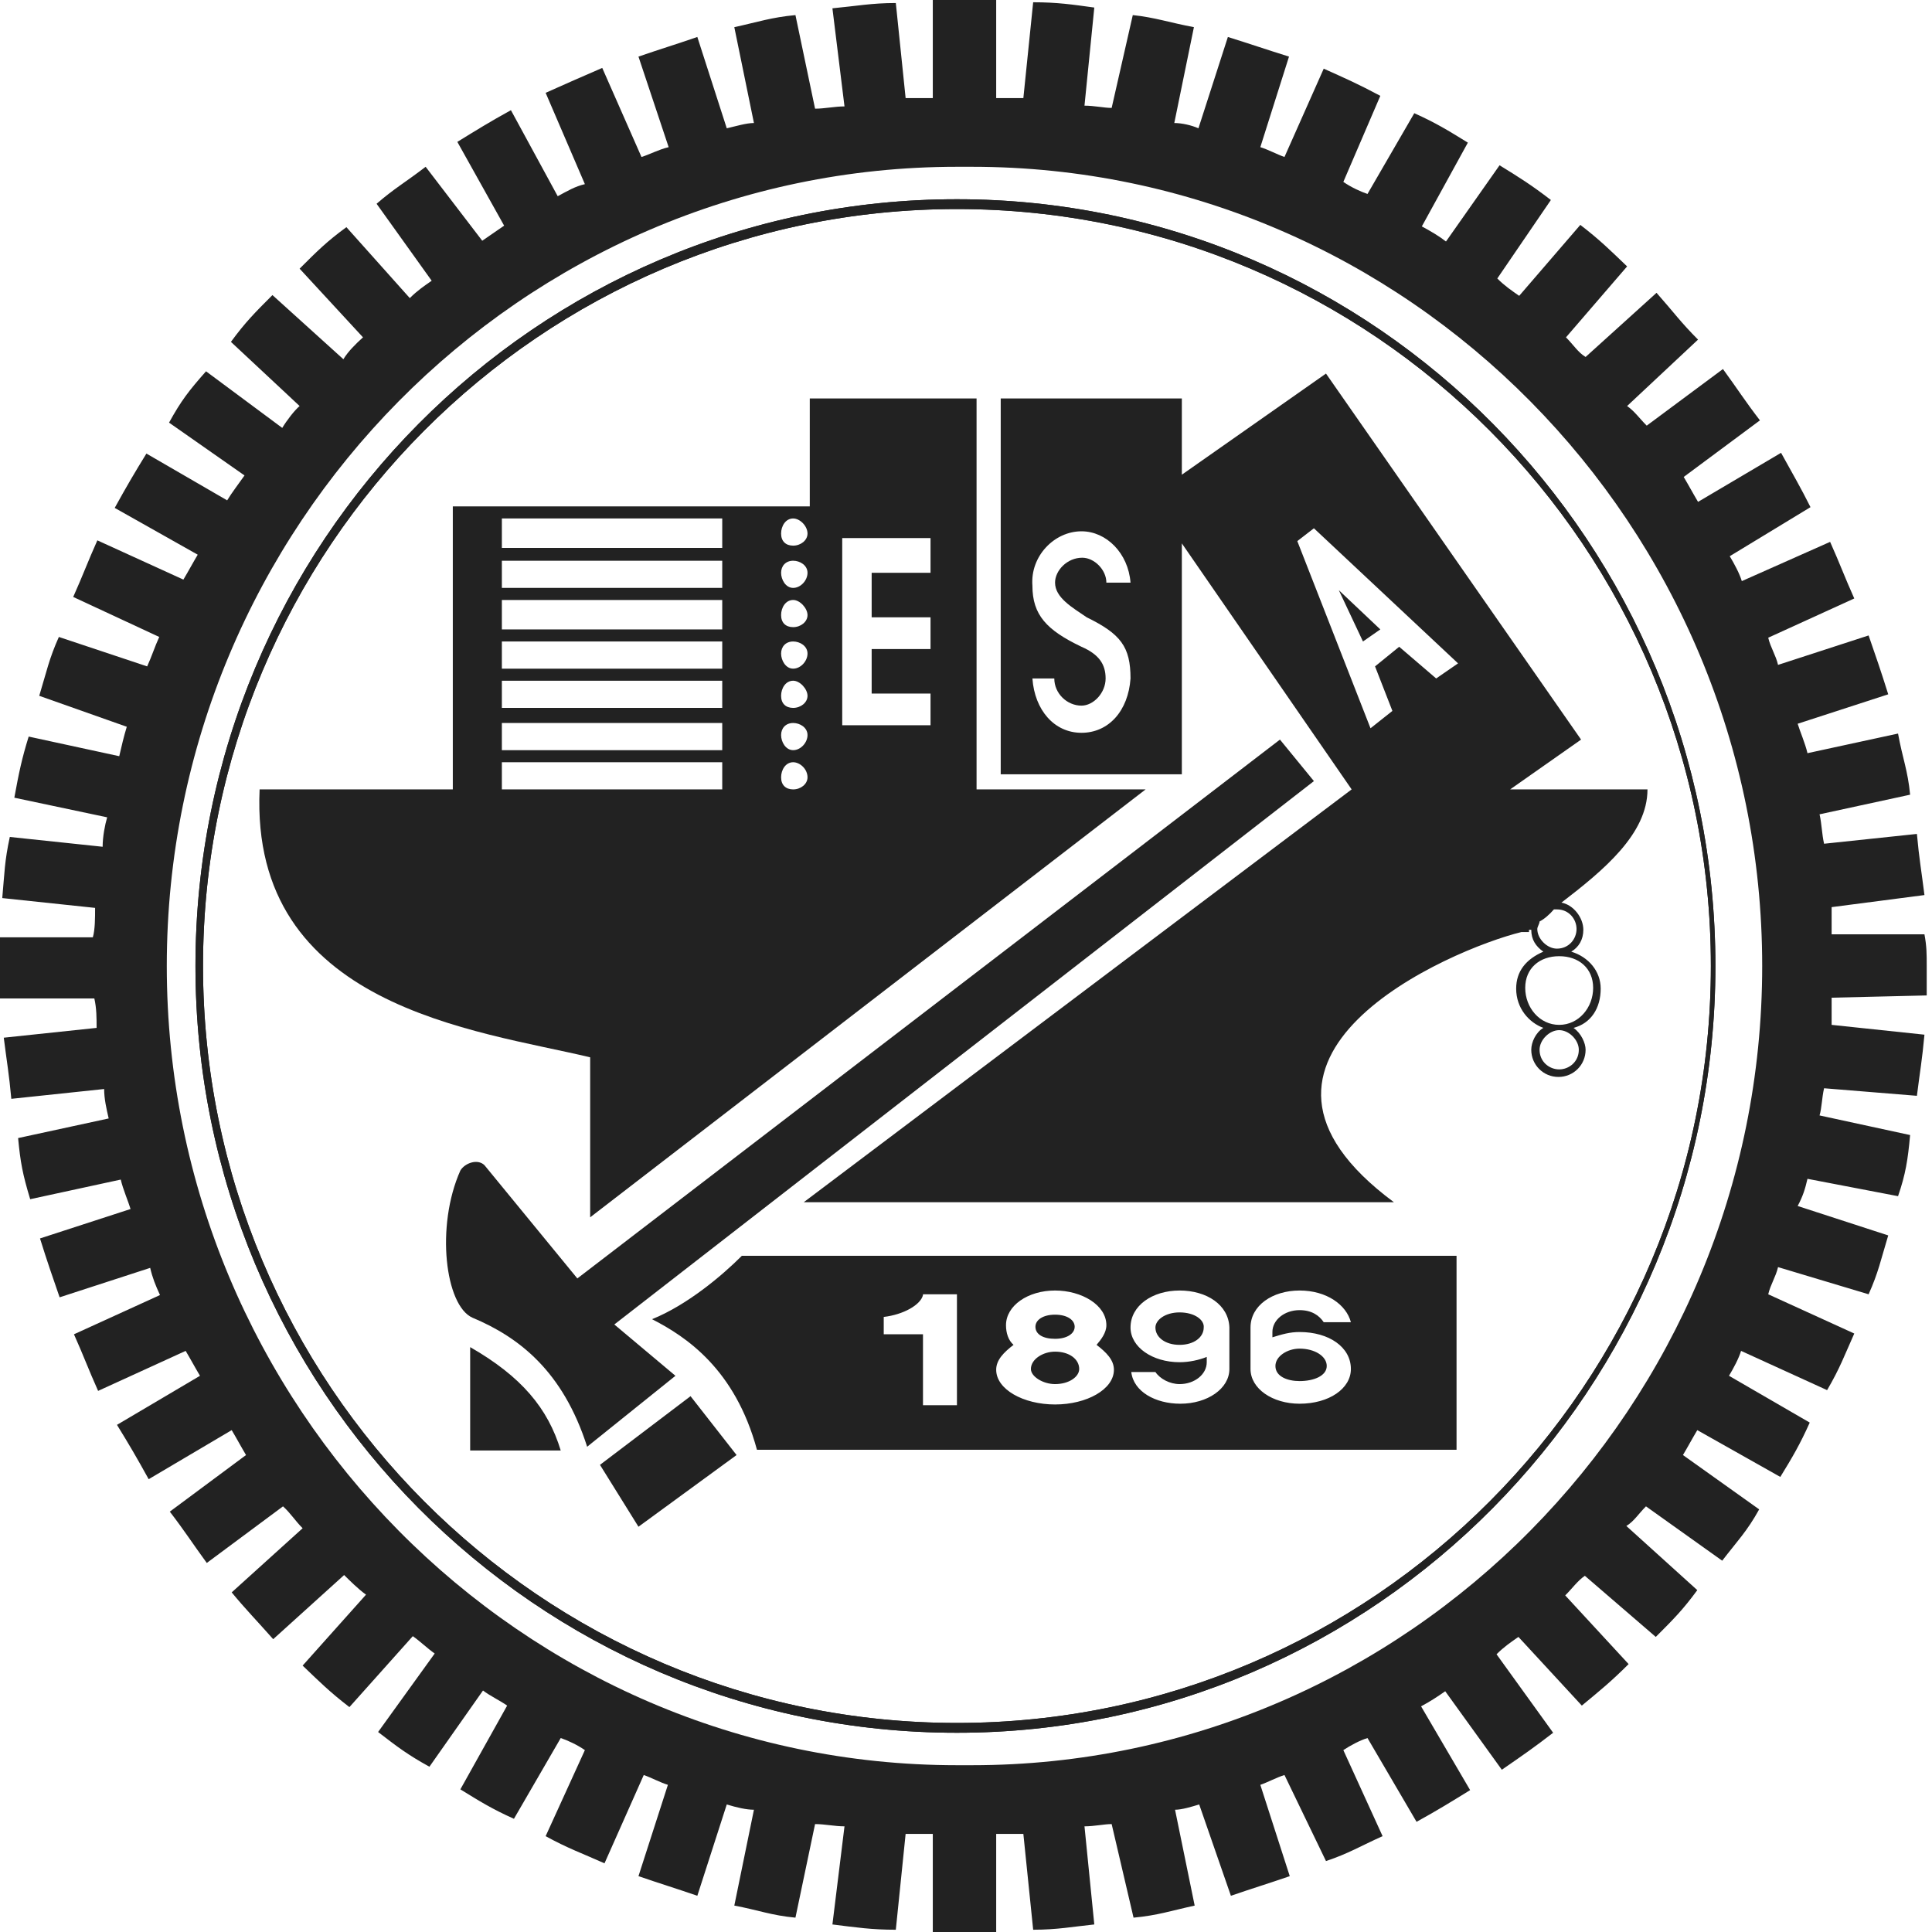 <?xml version="1.0" encoding="utf-8"?>
<!-- Generator: Adobe Illustrator 23.0.1, SVG Export Plug-In . SVG Version: 6.00 Build 0)  -->
<svg version="1.1" id="圖層_1" xmlns="http://www.w3.org/2000/svg" xmlns:xlink="http://www.w3.org/1999/xlink" x="0px" y="0px"
	 viewBox="0 0 256 256" style="enable-background:new 0 0 256 256;" xml:space="preserve">
<style type="text/css">
	.st0{fill-rule:evenodd;clip-rule:evenodd;fill:#222222;}
</style>
<g>
	<path class="st0" d="M34.4,104.6H60V67.1h47.3V52.8h22.1v51.8h22.4l-73.6,56.7v-21.2C63.2,136.5,33.1,133.5,34.4,104.6L34.4,104.6z
		 M105.1,101L105.1,101c-1,0-1.6,1-1.6,2c0,1,0.6,1.6,1.6,1.6s1.9-0.7,1.9-1.6C107,101.9,106,101,105.1,101L105.1,101z M105.1,95.8
		L105.1,95.8c-1,0-1.6,0.7-1.6,1.6s0.6,2,1.6,2s1.9-1,1.9-2S106,95.8,105.1,95.8L105.1,95.8z M105.1,90.2L105.1,90.2
		c-1,0-1.6,1-1.6,2s0.6,1.6,1.6,1.6s1.9-0.7,1.9-1.6S106,90.2,105.1,90.2L105.1,90.2z M105.1,85L105.1,85c-1,0-1.6,0.7-1.6,1.6
		s0.6,2,1.6,2s1.9-1,1.9-2S106,85,105.1,85L105.1,85z M105.1,79.5L105.1,79.5c-1,0-1.6,1-1.6,2s0.6,1.6,1.6,1.6s1.9-0.7,1.9-1.6
		S106,79.5,105.1,79.5L105.1,79.5z M105.1,74.3L105.1,74.3c-1,0-1.6,0.7-1.6,1.6s0.6,2,1.6,2s1.9-1,1.9-2S106,74.3,105.1,74.3
		L105.1,74.3z M105.1,68.7L105.1,68.7c-1,0-1.6,1-1.6,2c0,1,0.6,1.6,1.6,1.6s1.9-0.7,1.9-1.6C107,69.7,106,68.7,105.1,68.7
		L105.1,68.7z M66.5,104.6L66.5,104.6h29.2V101H66.5V104.6L66.5,104.6z M111.6,71.3L111.6,71.3v4.6v5.9V86v5.9v4.2h3.9h7.8v-4.2
		h-7.8V86h7.8v-4.2h-7.8v-5.9h7.8v-4.6h-7.8H111.6L111.6,71.3z M66.5,95.8L66.5,95.8v3.6h29.2v-3.6H66.5L66.5,95.8z M66.5,90.2
		L66.5,90.2v3.6h29.2v-3.6H66.5L66.5,90.2z M66.5,85L66.5,85v3.6h29.2V85H66.5L66.5,85z M66.5,79.5L66.5,79.5v3.9h29.2v-3.9H66.5
		L66.5,79.5z M66.5,74.3L66.5,74.3v3.6h29.2v-3.6H66.5L66.5,74.3z M66.5,68.7L66.5,68.7v3.9h29.2v-3.9H66.5z"/>
	<path class="st0" d="M98.3,166.4H193v25.7h-92.7c-2.9-10.7-9.4-15-13.9-17.3C91.1,172.9,95.7,169,98.3,166.4L98.3,166.4z
		 M172.2,186L172.2,186c3.9,0,6.8-2,6.8-4.6c0-2.9-2.9-4.9-6.8-4.9c-1.3,0-2.3,0.3-3.6,0.7c0-0.3,0-0.3,0-0.7c0-1.6,1.6-2.9,3.6-2.9
		c1.6,0,2.6,0.7,3.2,1.6h3.6c-0.6-2.3-3.2-4.2-6.8-4.2s-6.5,2-6.5,4.9c0,2,0,3.3,0,5.5C165.7,184,168.6,186,172.2,186L172.2,186z
		 M172.2,183L172.2,183c1.9,0,3.6-0.7,3.6-2c0-1.3-1.6-2.3-3.6-2.3c-1.6,0-3.2,1-3.2,2.3C169,182.4,170.6,183,172.2,183L172.2,183z
		 M156.3,171L156.3,171c-3.6,0-6.5,2-6.5,4.9c0,2.6,2.9,4.6,6.5,4.6c1.3,0,2.6-0.3,3.6-0.7c0,0.3,0,0.7,0,0.7c0,1.6-1.6,2.9-3.6,2.9
		c-1.3,0-2.6-0.7-3.2-1.6h-3.2c0.3,2.6,3.2,4.2,6.5,4.2c3.6,0,6.5-2,6.5-4.6c0-2.3,0-3.6,0-5.5C162.8,172.9,159.9,171,156.3,171
		L156.3,171z M156.3,173.9L156.3,173.9c-1.9,0-3.2,1-3.2,2c0,1.3,1.3,2.3,3.2,2.3s3.2-1,3.2-2.3
		C159.6,174.9,158.3,173.9,156.3,173.9L156.3,173.9z M139.8,171L139.8,171c-3.6,0-6.5,2-6.5,4.6c0,1,0.3,2,1,2.6
		c-1.3,1-2.3,2-2.3,3.3c0,2.6,3.6,4.6,7.8,4.6c4.2,0,7.8-2,7.8-4.6c0-1.3-1-2.3-2.3-3.3c0.6-0.7,1.3-1.6,1.3-2.6
		C146.6,172.9,143.3,171,139.8,171L139.8,171z M139.8,179.1L139.8,179.1c-1.6,0-3.2,1-3.2,2.3c0,1,1.6,2,3.2,2c1.9,0,3.2-1,3.2-2
		C143,180.1,141.7,179.1,139.8,179.1L139.8,179.1z M139.8,174.2L139.8,174.2c-1.6,0-2.6,0.7-2.6,1.6c0,1,1,1.6,2.6,1.6
		c1.6,0,2.6-0.7,2.6-1.6C142.4,174.9,141.4,174.2,139.8,174.2L139.8,174.2z M122.3,171.6L122.3,171.6c-0.3,1.3-2.6,2.6-5.2,2.9
		c0,1,0,1.6,0,2.3h5.2v9.4h4.5v-14.7H122.3L122.3,171.6z M74.3,192.2L74.3,192.2h-12v-13.7C69.1,182.4,72.6,186.6,74.3,192.2z"/>
	<path class="st0" d="M200.1,104.6h18.2c0,5.9-5.8,10.7-11.4,15c1.6,0.3,2.9,2,2.9,3.6c0,1.3-0.6,2.3-1.6,2.9
		c2.3,0.7,3.9,2.6,3.9,4.9c0,2.6-1.3,4.6-3.6,5.2c1,0.7,1.6,2,1.6,2.9c0,2-1.6,3.6-3.6,3.6s-3.6-1.6-3.6-3.6c0-1,0.6-2.3,1.6-2.9
		c-1.9-0.7-3.6-2.6-3.6-5.2c0-2.3,1.3-3.9,3.6-4.9c-1-0.7-1.6-1.6-1.6-2.9h-0.3v0.3h-1c-9.4,2.3-42.8,16.6-16.9,35.8h-78.2
		l72.6-54.7L156.6,72v30.6h-24V52.8h24v10.1l19.1-13.4L209.5,98L200.1,104.6L200.1,104.6z M205.9,120.5L205.9,120.5
		c-0.6,0.7-1.3,1.3-1.9,1.6c0,0.3-0.3,0.7-0.3,1c0,1.3,1.3,2.6,2.6,2.6c1.6,0,2.6-1.3,2.6-2.6c0-1.3-1-2.6-2.6-2.6H205.9
		L205.9,120.5z M206.6,136.5L206.6,136.5c-1.3,0-2.6,1.3-2.6,2.6c0,1.6,1.3,2.6,2.6,2.6s2.6-1,2.6-2.6
		C209.2,137.8,207.9,136.5,206.6,136.5L206.6,136.5z M206.6,126.7L206.6,126.7c-2.6,0-4.5,1.6-4.5,4.2c0,2.6,1.9,4.9,4.5,4.9
		s4.5-2.3,4.5-4.9C211.1,128.3,209.2,126.7,206.6,126.7L206.6,126.7z M171.9,71.7L171.9,71.7l9.7,24.8l2.9-2.3l-2.3-5.9l3.2-2.6
		l4.9,4.2l2.9-2L174.1,70L171.9,71.7L171.9,71.7z M177.4,78.2L177.4,78.2l3.2,6.8l2.3-1.6L177.4,78.2L177.4,78.2z M144,81.8
		L144,81.8c-1.9-1.3-4.2-2.6-4.2-4.6c0-1.6,1.6-3.3,3.6-3.3c1.6,0,3.2,1.6,3.2,3.3h3.2c-0.3-3.9-3.2-6.8-6.5-6.8
		c-3.6,0-6.8,3.3-6.5,7.2c0,3.9,1.9,5.9,6.5,8.1c2.3,1,3.2,2.3,3.2,4.2s-1.6,3.6-3.2,3.6c-1.9,0-3.6-1.6-3.6-3.6h-2.9
		c0.3,4.2,2.9,7.2,6.5,7.2s6.2-2.9,6.5-7.2C149.8,85.7,148.5,84,144,81.8z"/>
	<path class="st0" d="M62.6,174.6c-3.6-1.6-4.9-12.1-1.6-19.5c0.6-1,2.3-1.6,3.2-0.7l12.3,15L169.6,98l4.5,5.5l-92.7,72l8.1,6.8
		c-3.6,2.9-8.1,6.5-11.7,9.4C74.6,181.7,68.8,177.2,62.6,174.6z"/>
	<polygon class="st0" points="91.5,185 97.6,192.8 84.6,202.3 79.5,194.1 	"/>
	<path class="st0" d="M126.8,26.4c55.5,0,100.5,45.6,100.5,101.6c0,56-45.1,101.6-100.5,101.6C71,229.6,25.9,184,25.9,128
		C25.9,72,71,26.4,126.8,26.4L126.8,26.4z M126.8,27.7L126.8,27.7c-55.1,0-99.9,44.9-99.9,100.3c0,55.4,44.8,100.3,99.9,100.3
		s99.9-44.9,99.9-100.3C226.7,72.6,181.9,27.7,126.8,27.7z"/>
	<path class="st0" d="M126.8,26.4c55.5,0,100.5,45.6,100.5,101.6c0,56-45.1,101.6-100.5,101.6C71,229.6,25.9,184,25.9,128
		C25.9,72,71,26.4,126.8,26.4L126.8,26.4z M126.8,27.7L126.8,27.7c-55.1,0-99.9,44.9-99.9,100.3c0,55.4,44.8,100.3,99.9,100.3
		s99.9-44.9,99.9-100.3C226.7,72.6,181.9,27.7,126.8,27.7z"/>
	<path class="st0" d="M132,0v13c1,0,2.3,0,3.6,0l1.3-12.7c3.2,0,5.2,0.3,8.1,0.7l-1.3,13c1.3,0,2.6,0.3,3.6,0.3L150.1,2
		c2.9,0.3,4.9,1,8.1,1.6l-2.6,12.7c1,0,2.3,0.3,3.2,0.7l3.9-12.1c3.2,1,4.9,1.6,8.1,2.6L167,19.5c1,0.3,2.3,1,3.2,1.3l5.2-11.7
		c2.9,1.3,4.5,2,7.5,3.6L178,24.1c1,0.7,2.3,1.3,3.2,1.6l6.2-10.7c2.9,1.3,4.5,2.3,7.1,3.9L188.4,30c1.3,0.7,2.3,1.3,3.2,2l7.1-10.1
		c2.6,1.6,4.2,2.6,6.8,4.6l-7.1,10.4c1,1,1.9,1.6,2.9,2.3l8.1-9.4c2.6,2,3.9,3.3,6.2,5.5l-8.1,9.4c1,1,1.6,2,2.6,2.6l9.4-8.5
		c2.3,2.6,3.2,3.9,5.5,6.2l-9.4,8.8c1,0.7,1.6,1.6,2.6,2.6l10.1-7.5c1.9,2.6,2.9,4.2,4.9,6.8l-10.1,7.5c0.6,1,1.3,2.3,1.9,3.3
		l11-6.5c1.6,2.9,2.6,4.6,3.9,7.2l-10.7,6.5c0.6,1,1.3,2.3,1.6,3.3l11.7-5.2c1.3,2.9,1.9,4.6,3.2,7.5l-11.4,5.2
		c0.3,1.3,1,2.3,1.3,3.6l12-3.9c1,2.9,1.6,4.6,2.6,7.8l-12,3.9c0.3,1,1,2.6,1.3,3.9l12-2.6c0.6,3.3,1.3,4.9,1.6,8.1l-12,2.6
		c0.3,1.3,0.3,2.6,0.6,3.9l12.3-1.3c0.3,3.3,0.6,4.9,1,8.1l-12.3,1.6c0,1.3,0,2.3,0,3.6h12.3c0.3,1.6,0.3,2.6,0.3,4.2
		c0,1.6,0,2.3,0,3.9l-12.6,0.3c0,1.3,0,2.3,0,3.6l12.3,1.3c-0.3,3.3-0.6,4.9-1,8.1l-12.3-1c-0.3,1.3-0.3,2.6-0.6,3.6l12,2.6
		c-0.3,3.3-0.6,5.2-1.6,8.1l-12-2.3c-0.3,1.3-0.6,2.3-1.3,3.6l12,3.9c-1,3.3-1.3,4.9-2.6,7.8l-12-3.6c-0.3,1.3-1,2.3-1.3,3.6
		l11.4,5.2c-1.3,2.9-1.9,4.6-3.6,7.5l-11.4-5.2c-0.3,1-1,2.3-1.6,3.3l10.7,6.2c-1.3,2.9-2.3,4.6-3.9,7.2l-11-6.2
		c-0.6,1-1.3,2.3-1.9,3.3l10.1,7.2c-1.6,2.9-2.9,4.2-4.9,6.8l-10.1-7.2c-1,1-1.6,2-2.6,2.6l9.4,8.5c-1.9,2.6-3.2,3.9-5.5,6.2
		l-9.4-8.1c-1,0.7-1.6,1.6-2.6,2.6l8.4,9.1c-2.3,2.3-3.9,3.6-6.2,5.5l-8.4-9.1c-1,0.7-1.9,1.3-2.9,2.3l7.5,10.4
		c-2.6,2-3.9,2.9-6.8,4.9l-7.5-10.4c-1,0.7-1.9,1.3-3.2,2l6.5,11.1c-2.6,1.6-4.2,2.6-7.1,4.2l-6.5-11.1c-1,0.3-2.3,1-3.2,1.6
		l5.2,11.4c-2.9,1.3-4.5,2.3-7.5,3.3l-5.5-11.4c-1,0.3-2.3,1-3.2,1.3l3.9,12.1c-2.9,1-4.9,1.6-7.8,2.6l-4.2-12.1
		c-1,0.3-2.3,0.7-3.2,0.7l2.6,12.7c-3.2,0.7-4.9,1.3-8.1,1.6l-2.9-12.4c-1,0-2.3,0.3-3.6,0.3l1.3,13c-2.9,0.3-4.9,0.7-8.1,0.7
		l-1.3-12.7c-1.3,0-2.6,0-3.6,0v13c-3.2,0-5.2,0-8.4,0v-13c-1.3,0-2.3,0-3.6,0l-1.3,12.7c-3.2,0-5.2-0.3-8.4-0.7l1.6-13
		c-1.3,0-2.6-0.3-3.9-0.3l-2.6,12.4c-3.2-0.3-4.9-1-8.1-1.6l2.6-12.7c-1,0-2.3-0.3-3.6-0.7l-3.9,12.1c-2.9-1-4.9-1.6-7.8-2.6
		l3.9-12.1c-1-0.3-2.3-1-3.2-1.3l-5.2,11.7c-2.9-1.3-4.9-2-7.8-3.6l5.2-11.4c-1-0.7-2.3-1.3-3.2-1.6L68.1,241
		c-2.9-1.3-4.5-2.3-7.1-3.9l6.2-11.1c-1-0.7-2.3-1.3-3.2-2l-7.1,10.1c-2.9-1.6-4.2-2.6-6.8-4.6l7.5-10.4c-1-0.7-1.9-1.6-2.9-2.3
		l-8.4,9.4c-2.6-2-3.9-3.3-6.2-5.5l8.4-9.4c-1-0.7-2.3-2-2.9-2.6l-9.4,8.5c-2.3-2.6-3.6-3.9-5.5-6.2l9.4-8.5c-1-1-1.6-2-2.6-2.9
		l-10.1,7.5c-1.9-2.6-2.9-4.2-4.9-6.8l10.1-7.5c-0.6-1-1.3-2.3-1.9-3.3l-11,6.5c-1.6-2.9-2.6-4.6-4.2-7.2l11-6.5
		c-0.6-1-1.3-2.3-1.9-3.3L13,184.3c-1.3-2.9-1.9-4.6-3.2-7.5l11.4-5.2c-0.6-1.3-1-2.3-1.3-3.6l-12,3.9c-1-2.9-1.6-4.6-2.6-7.8
		l12-3.9c-0.3-1-1-2.6-1.3-3.9l-12,2.6c-1-3.3-1.3-4.9-1.6-8.1l12-2.6c-0.3-1.3-0.6-2.6-0.6-3.9l-12.3,1.3c-0.3-3.3-0.6-4.9-1-8.1
		l12.3-1.3c0-1.3,0-2.6-0.3-3.9H0c0-1.6,0-2.6,0-4.2c0-1.6,0-2.3,0-3.9h12.3c0.3-1,0.3-2.6,0.3-3.9l-12.3-1.3c0.3-3.3,0.3-4.9,1-8.1
		l12.3,1.3c0-1.3,0.3-2.9,0.6-3.9l-12.3-2.6c0.6-3.3,1-5.2,1.9-8.1l12,2.6c0.3-1.3,0.6-2.6,1-3.9L5.2,92.2c1-3.3,1.3-4.9,2.6-7.8
		l11.7,3.9c0.6-1.3,1-2.6,1.6-3.9L9.7,79.1c1.3-2.9,1.9-4.6,3.2-7.5l11.4,5.2c0.6-1,1.3-2.3,1.9-3.3l-11-6.2
		c1.6-2.9,2.6-4.6,4.2-7.2l10.7,6.2c0.6-1,1.6-2.3,2.3-3.3L22.4,56c1.6-2.9,2.6-4.2,4.9-6.8l10.1,7.5c0.6-1,1.6-2.3,2.3-2.9
		l-9.1-8.5c1.9-2.6,3.2-3.9,5.5-6.2l9.4,8.5c0.6-1,1.6-2,2.6-2.9l-8.4-9.1c2.3-2.3,3.6-3.6,6.2-5.5l8.4,9.4c1-1,1.9-1.6,2.9-2.3
		L49.9,27c2.3-2,3.9-2.9,6.5-4.9l7.5,9.8c1-0.7,1.9-1.3,2.9-2l-6.2-11.1c2.6-1.6,4.2-2.6,7.1-4.2l6.2,11.4c1.3-0.7,2.3-1.3,3.6-1.6
		l-5.2-12.1c2.9-1.3,4.5-2,7.5-3.3L85,20.8c1-0.3,2.3-1,3.6-1.3L84.6,7.5c2.9-1,4.9-1.6,7.8-2.6l3.9,12.1c1.3-0.3,2.6-0.7,3.6-0.7
		L97.3,3.6c3.2-0.7,4.9-1.3,8.1-1.6l2.6,12.4c1.3,0,2.6-0.3,3.9-0.3l-1.6-13c3.2-0.3,5.2-0.7,8.4-0.7L120,13c1.3,0,2.3,0,3.6,0V0
		C126.8,0,128.7,0,132,0L132,0z M233.5,128L233.5,128c0-58.3-47-105.9-104.7-105.9c-0.3,0-0.6,0-1,0s-0.6,0-1,0
		C69.1,22.1,22.1,69.7,22.1,128c0,58.3,47,105.9,104.7,105.9c0.3,0,0.6,0,1,0s0.6,0,1,0C186.5,233.9,233.5,186.3,233.5,128z"/>
</g>
</svg>
